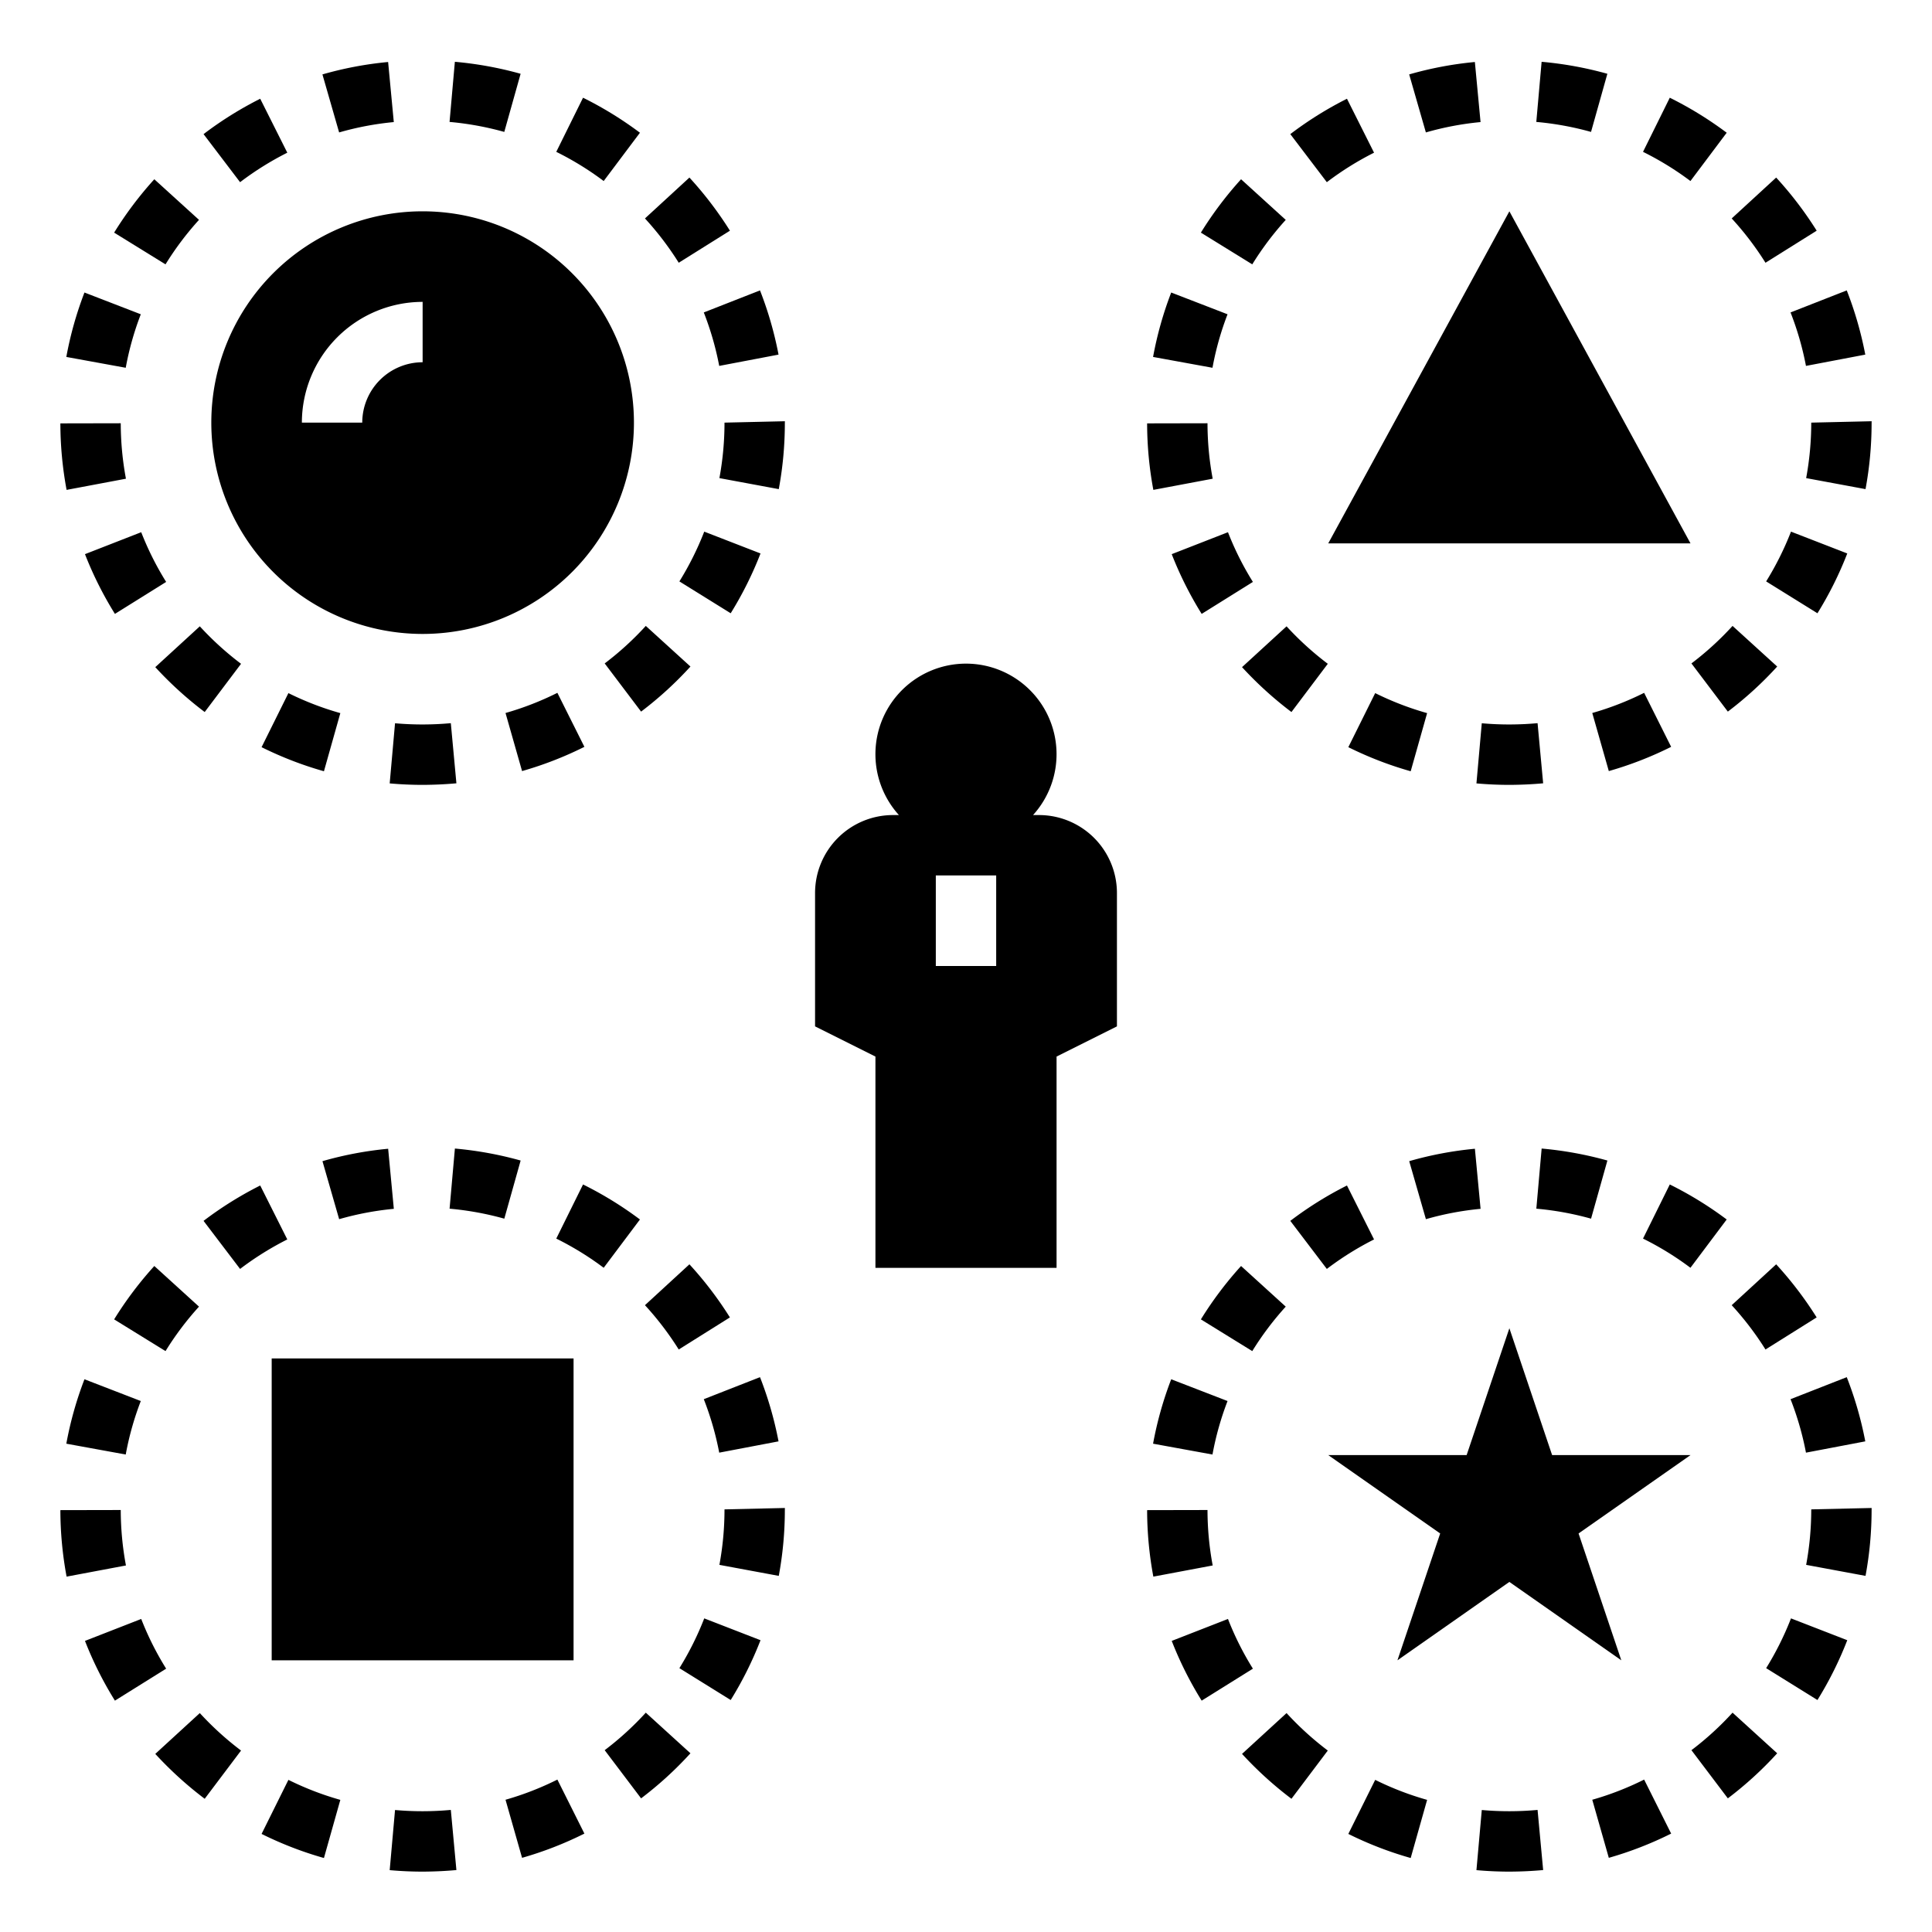 <svg height='300px' width='300px'  fill="#000000" xmlns="http://www.w3.org/2000/svg" data-name="Layer 1" viewBox="0 0 64 64" x="0px" y="0px"><title>diversity-difference-variety-choose-geometry</title><path d="M34.416,27h-.195a3,3,0,1,0-4.443,0H29.584A2.583,2.583,0,0,0,27,29.583V34l2,1v7h6V35l2-1V29.583A2.583,2.583,0,0,0,34.416,27ZM33,32H31V29h2Z"></path><path d="M50.003,26c-.371,0-.734-.017-1.094-.049l.177-1.992a10.338,10.338,0,0,0,1.848-.003l.185,1.992Q50.567,25.998,50.003,26Zm-3.272-.451a11.935,11.935,0,0,1-2.066-.798l.89-1.791a9.927,9.927,0,0,0,1.72.663Zm6.563-.006-.548-1.924a9.869,9.869,0,0,0,1.718-.668l.895,1.789A11.924,11.924,0,0,1,53.294,25.543Zm-10.513-1.956a12.233,12.233,0,0,1-1.637-1.487l1.475-1.352a10.12,10.12,0,0,0,1.366,1.241Zm14.456-.014-1.206-1.596a10.05,10.05,0,0,0,1.362-1.243l1.479,1.346A12.024,12.024,0,0,1,57.237,23.573Zm-17.43-3.237a11.979,11.979,0,0,1-.992-1.979l1.863-.727a9.915,9.915,0,0,0,.826,1.647Zm20.398-.021-1.699-1.055a10.033,10.033,0,0,0,.823-1.649l1.864.723A11.979,11.979,0,0,1,60.206,20.314Zm-21.999-4.087A12.102,12.102,0,0,1,38,14.025l2-.004a10.065,10.065,0,0,0,.172,1.837Zm23.592-.025-1.967-.365A10.062,10.062,0,0,0,60,14l2-.046-.001.079A11.966,11.966,0,0,1,61.798,16.202ZM40.165,12.183l-1.968-.359a11.935,11.935,0,0,1,.601-2.134l1.866.721A9.866,9.866,0,0,0,40.165,12.183Zm19.66-.062a9.96,9.96,0,0,0-.511-1.771l1.862-.73a12.01,12.01,0,0,1,.614,2.127ZM41.483,8.757,39.781,7.706A12.077,12.077,0,0,1,41.112,5.938l1.48,1.346A10.012,10.012,0,0,0,41.483,8.757ZM58.484,8.704a10.077,10.077,0,0,0-1.119-1.468l1.473-1.354A12.11,12.11,0,0,1,60.18,7.642ZM43.953,6.035l-1.21-1.592a12.019,12.019,0,0,1,1.877-1.172l.897,1.787A10.073,10.073,0,0,0,43.953,6.035Zm12.045-.038a9.985,9.985,0,0,0-1.571-.967l.887-1.793a12.08,12.08,0,0,1,1.885,1.16ZM47.234,4.387l-.553-1.922a11.869,11.869,0,0,1,2.176-.411l.188,1.99A9.928,9.928,0,0,0,47.234,4.387Zm5.471-.017a10.022,10.022,0,0,0-1.813-.331l.176-1.992a12.04,12.04,0,0,1,2.178.397Z"></path><path d="M14.003,26c-.371,0-.734-.017-1.094-.049l.177-1.992a10.338,10.338,0,0,0,1.848-.003l.185,1.992Q14.567,25.998,14.003,26Zm-3.272-.451A11.935,11.935,0,0,1,8.665,24.751L9.554,22.96a9.927,9.927,0,0,0,1.72.663Zm6.563-.006-.548-1.924a9.869,9.869,0,0,0,1.718-.668l.895,1.789A11.924,11.924,0,0,1,17.294,25.543ZM6.781,23.587a12.233,12.233,0,0,1-1.637-1.487l1.475-1.352a10.12,10.12,0,0,0,1.366,1.241Zm14.456-.014-1.206-1.596a10.05,10.05,0,0,0,1.362-1.243l1.479,1.346A12.024,12.024,0,0,1,21.237,23.573ZM3.807,20.336a11.979,11.979,0,0,1-.992-1.979l1.863-.727a9.915,9.915,0,0,0,.826,1.647Zm20.398-.021-1.699-1.055a10.033,10.033,0,0,0,.823-1.649l1.864.723A11.979,11.979,0,0,1,24.206,20.314Zm-21.999-4.087A12.102,12.102,0,0,1,2,14.025l2-.004a10.065,10.065,0,0,0,.172,1.837Zm23.592-.025-1.967-.365A10.062,10.062,0,0,0,24,14l2-.046-.001.079A11.966,11.966,0,0,1,25.798,16.202ZM4.165,12.183l-1.968-.359a11.935,11.935,0,0,1,.601-2.134l1.866.721A9.866,9.866,0,0,0,4.165,12.183Zm19.66-.062a9.96,9.96,0,0,0-.511-1.771l1.862-.73a12.01,12.01,0,0,1,.614,2.127ZM5.483,8.757,3.781,7.706A12.077,12.077,0,0,1,5.112,5.938L6.592,7.283A10.012,10.012,0,0,0,5.483,8.757ZM22.484,8.704a10.077,10.077,0,0,0-1.119-1.468l1.473-1.354A12.11,12.11,0,0,1,24.18,7.642ZM7.953,6.035l-1.21-1.592A12.019,12.019,0,0,1,8.62,3.271l.897,1.787A10.073,10.073,0,0,0,7.953,6.035Zm12.045-.038a9.985,9.985,0,0,0-1.571-.967l.887-1.793a12.08,12.08,0,0,1,1.885,1.16ZM11.234,4.387l-.553-1.922a11.869,11.869,0,0,1,2.176-.411l.188,1.99A9.928,9.928,0,0,0,11.234,4.387Zm5.471-.017a10.022,10.022,0,0,0-1.813-.331l.176-1.992a12.04,12.04,0,0,1,2.178.397Z"></path><path d="M50.003,62c-.371,0-.734-.017-1.094-.049l.177-1.992a10.338,10.338,0,0,0,1.848-.003l.185,1.992Q50.567,61.998,50.003,62Zm-3.272-.451a11.935,11.935,0,0,1-2.066-.798l.89-1.791a9.927,9.927,0,0,0,1.72.663Zm6.563-.006-.548-1.924a9.869,9.869,0,0,0,1.718-.668l.895,1.789A11.924,11.924,0,0,1,53.294,61.543Zm-10.513-1.956a12.233,12.233,0,0,1-1.637-1.487l1.475-1.352a10.12,10.12,0,0,0,1.366,1.241Zm14.456-.014-1.206-1.596a10.05,10.05,0,0,0,1.362-1.243l1.479,1.346A12.024,12.024,0,0,1,57.237,59.573Zm-17.43-3.237a11.979,11.979,0,0,1-.992-1.979l1.863-.727a9.915,9.915,0,0,0,.826,1.647Zm20.398-.021-1.699-1.055a10.033,10.033,0,0,0,.823-1.649l1.864.723A11.979,11.979,0,0,1,60.206,56.314Zm-21.999-4.087A12.102,12.102,0,0,1,38,50.025l2-.004a10.065,10.065,0,0,0,.172,1.837Zm23.592-.025-1.967-.365A10.062,10.062,0,0,0,60,50l2-.046-.001.079A11.966,11.966,0,0,1,61.798,52.202ZM40.165,48.183l-1.968-.359a11.935,11.935,0,0,1,.601-2.134l1.866.721A9.866,9.866,0,0,0,40.165,48.183Zm19.66-.062a9.96,9.96,0,0,0-.511-1.771l1.862-.73a12.01,12.01,0,0,1,.614,2.127ZM41.483,44.757l-1.702-1.051A12.077,12.077,0,0,1,41.112,41.938l1.48,1.346A10.012,10.012,0,0,0,41.483,44.757Zm17.001-.053a10.077,10.077,0,0,0-1.119-1.468l1.473-1.354a12.11,12.11,0,0,1,1.341,1.759ZM43.953,42.035l-1.21-1.592a12.019,12.019,0,0,1,1.877-1.172l.897,1.787A10.073,10.073,0,0,0,43.953,42.035Zm12.045-.038a9.985,9.985,0,0,0-1.571-.967l.887-1.793a12.08,12.08,0,0,1,1.885,1.16Zm-8.763-1.61-.553-1.922a11.869,11.869,0,0,1,2.176-.411l.188,1.99A9.928,9.928,0,0,0,47.234,40.387Zm5.471-.017a10.022,10.022,0,0,0-1.813-.331l.176-1.992a12.04,12.04,0,0,1,2.178.397Z"></path><path d="M14.003,62c-.371,0-.734-.017-1.094-.049l.177-1.992a10.338,10.338,0,0,0,1.848-.003l.185,1.992Q14.567,61.998,14.003,62Zm-3.272-.451A11.935,11.935,0,0,1,8.665,60.751L9.554,58.96a9.927,9.927,0,0,0,1.72.663Zm6.563-.006-.548-1.924a9.869,9.869,0,0,0,1.718-.668l.895,1.789A11.924,11.924,0,0,1,17.294,61.543ZM6.781,59.587a12.233,12.233,0,0,1-1.637-1.487l1.475-1.352a10.12,10.12,0,0,0,1.366,1.241Zm14.456-.014-1.206-1.596a10.05,10.05,0,0,0,1.362-1.243l1.479,1.346A12.024,12.024,0,0,1,21.237,59.573ZM3.807,56.336a11.979,11.979,0,0,1-.992-1.979l1.863-.727a9.915,9.915,0,0,0,.826,1.647Zm20.398-.021-1.699-1.055a10.033,10.033,0,0,0,.823-1.649l1.864.723A11.979,11.979,0,0,1,24.206,56.314Zm-21.999-4.087A12.102,12.102,0,0,1,2,50.025l2-.004a10.065,10.065,0,0,0,.172,1.837Zm23.592-.025-1.967-.365A10.062,10.062,0,0,0,24,50l2-.046-.001.079A11.966,11.966,0,0,1,25.798,52.202ZM4.165,48.183l-1.968-.359a11.935,11.935,0,0,1,.601-2.134l1.866.721A9.866,9.866,0,0,0,4.165,48.183Zm19.66-.062a9.96,9.96,0,0,0-.511-1.771l1.862-.73a12.01,12.01,0,0,1,.614,2.127ZM5.483,44.757,3.781,43.706A12.077,12.077,0,0,1,5.112,41.938l1.48,1.346A10.012,10.012,0,0,0,5.483,44.757Zm17.001-.053a10.077,10.077,0,0,0-1.119-1.468l1.473-1.354a12.11,12.11,0,0,1,1.341,1.759ZM7.953,42.035l-1.21-1.592a12.019,12.019,0,0,1,1.877-1.172l.897,1.787A10.073,10.073,0,0,0,7.953,42.035Zm12.045-.038a9.985,9.985,0,0,0-1.571-.967l.887-1.793a12.08,12.08,0,0,1,1.885,1.16Zm-8.763-1.61-.553-1.922a11.869,11.869,0,0,1,2.176-.411l.188,1.99A9.928,9.928,0,0,0,11.234,40.387Zm5.471-.017a10.022,10.022,0,0,0-1.813-.331l.176-1.992a12.04,12.04,0,0,1,2.178.397Z"></path><path d="M14,7a7,7,0,1,0,7,7A7,7,0,0,0,14,7Zm0,5a2.002,2.002,0,0,0-2,2H10a4.004,4.004,0,0,1,4-4Z"></path><rect x="9" y="45" width="10" height="10"></rect><polygon points="50 7 44 18 56 18 50 7"></polygon><polygon points="50 44 51.416 48.202 56 48.202 52.292 50.798 53.708 55 50 52.403 46.292 55 47.708 50.798 44 48.202 48.584 48.202 50 44"></polygon></svg>